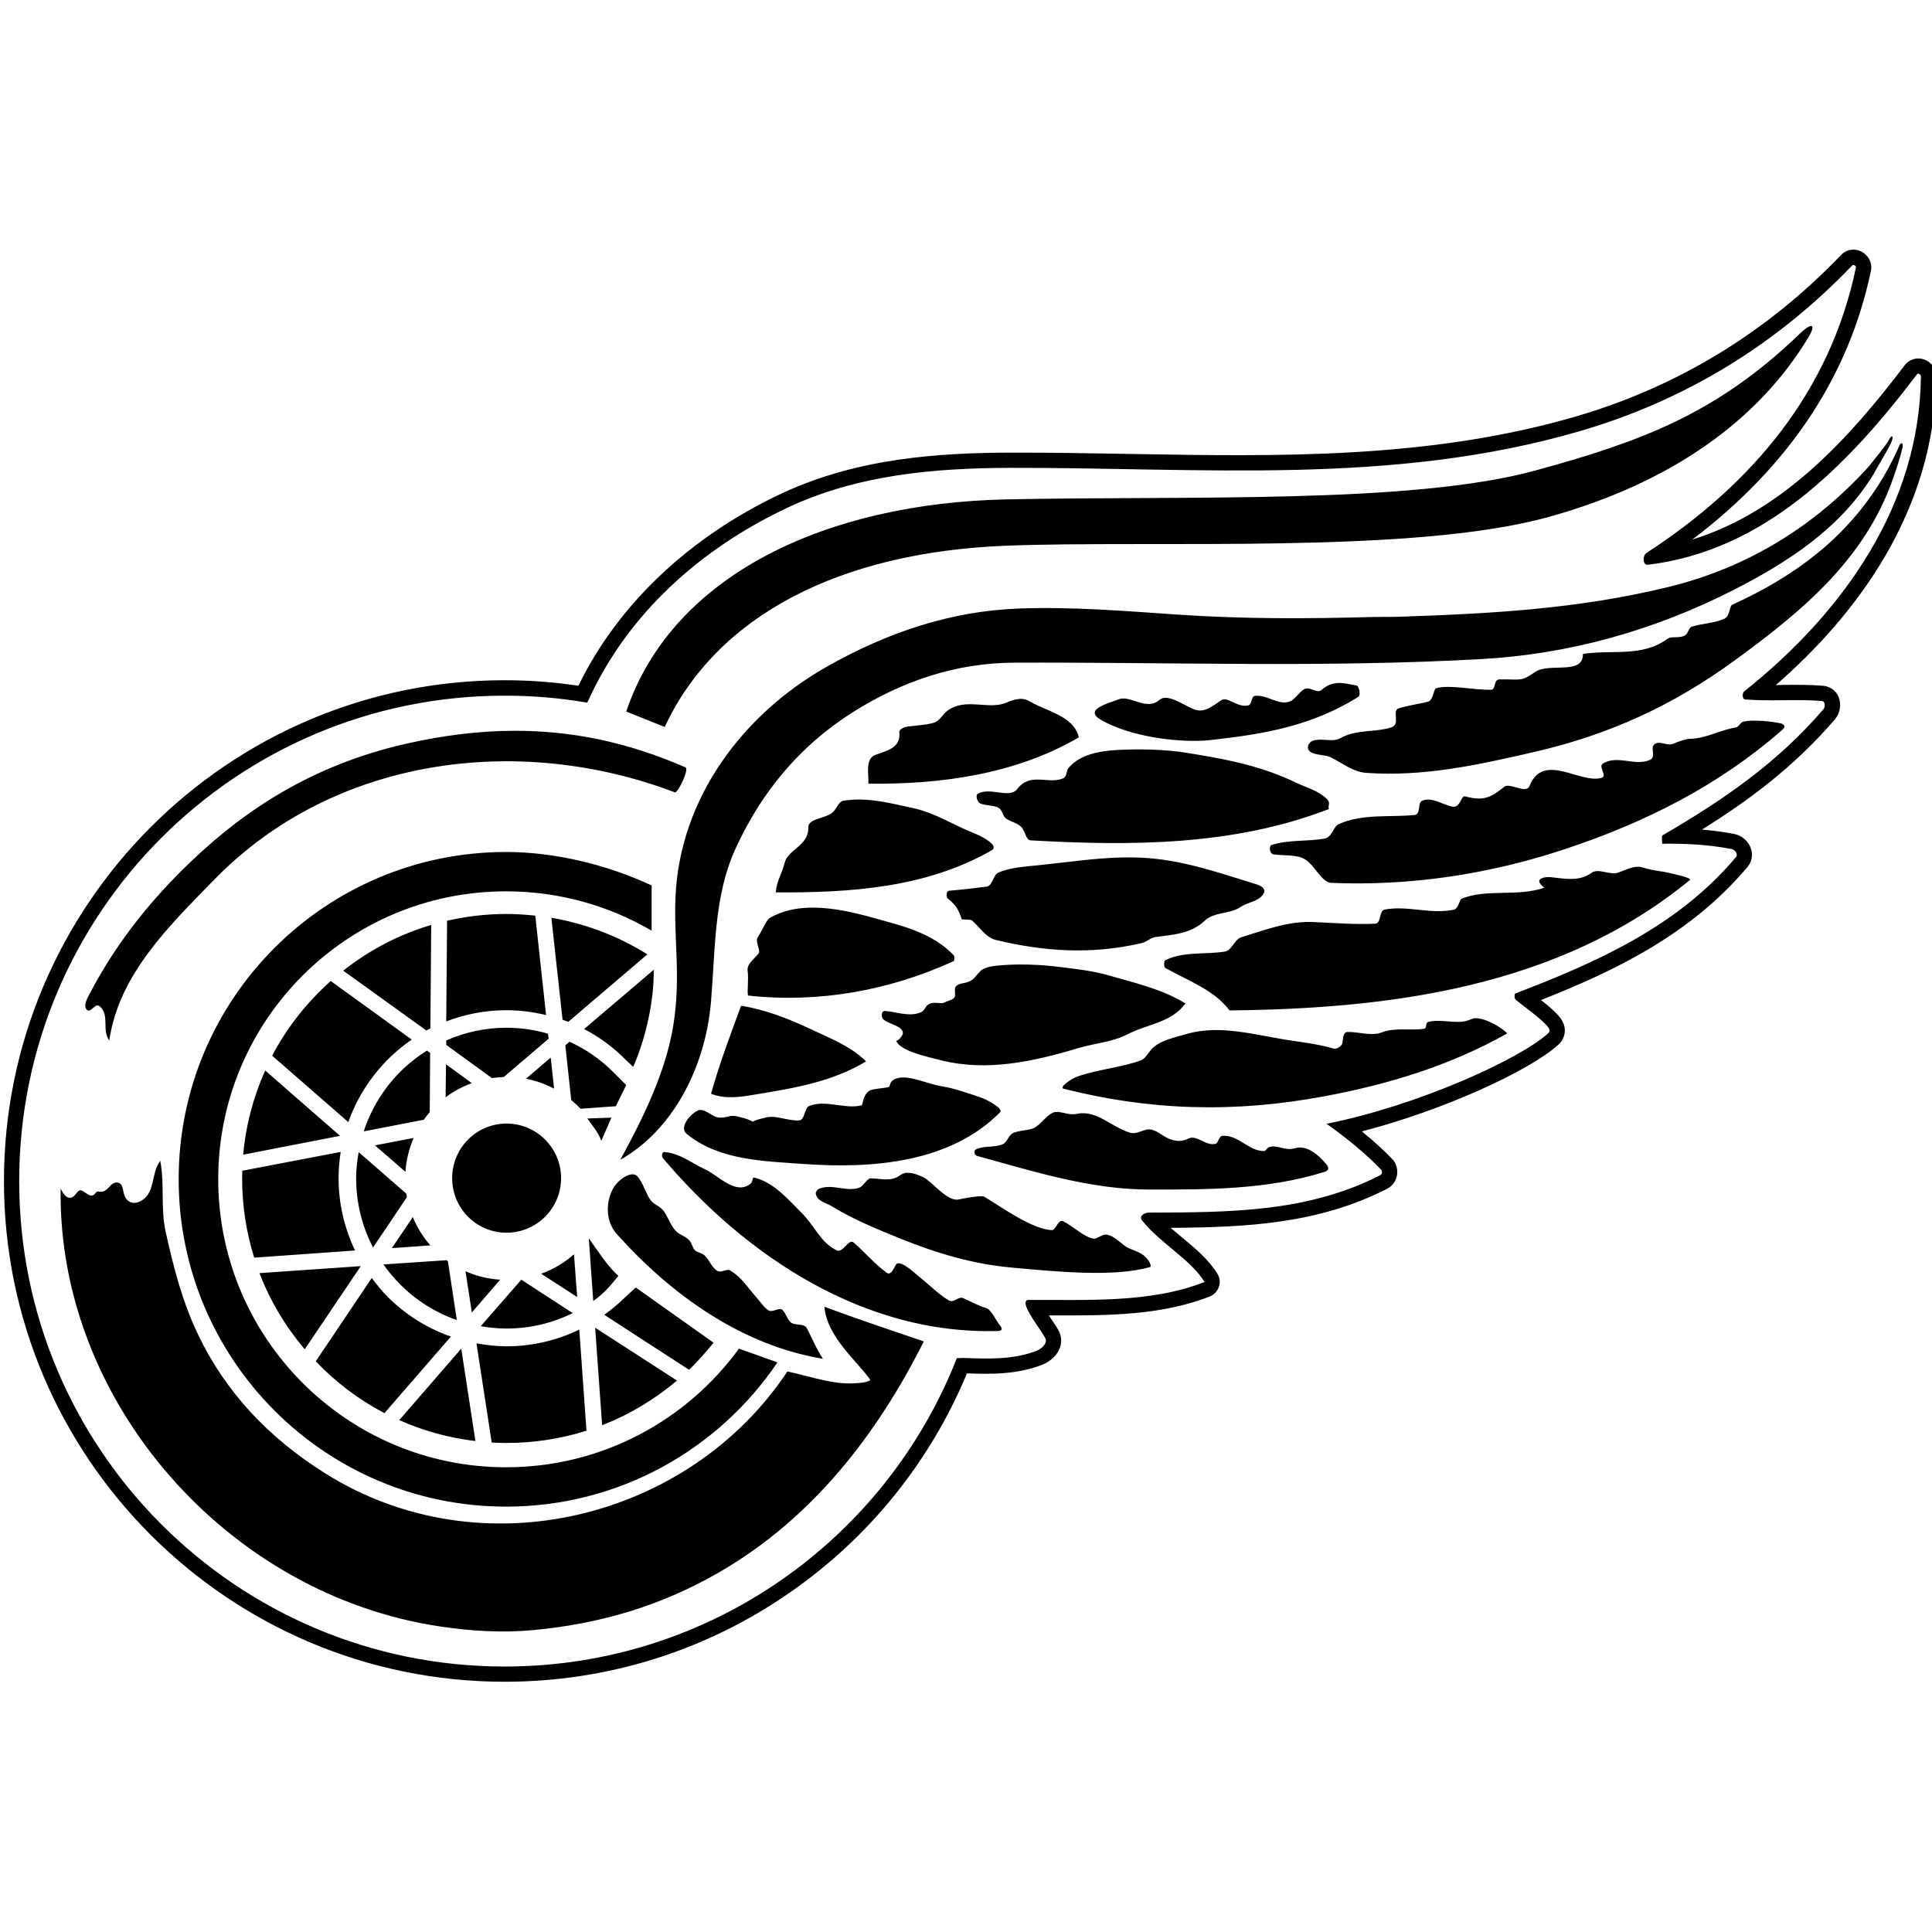 <?xml version="1.0" encoding="UTF-8" standalone="no"?>
<!-- Generator: Adobe Illustrator 13.0.2, SVG Export Plug-In . SVG Version: 6.00 Build 14948)  -->

<svg
   xmlns:dc="http://purl.org/dc/elements/1.1/"
   xmlns:cc="http://creativecommons.org/ns#"
   xmlns:rdf="http://www.w3.org/1999/02/22-rdf-syntax-ns#"
   xmlns:svg="http://www.w3.org/2000/svg"
   xmlns="http://www.w3.org/2000/svg"
   xmlns:sodipodi="http://sodipodi.sourceforge.net/DTD/sodipodi-0.dtd"
   xmlns:inkscape="http://www.inkscape.org/namespaces/inkscape"
   version="1.1"
   id="Layer_1"
   width="300"
   height="300"
   enable-background="new 0 0 385.248 359.438"
   xml:space="preserve"
   inkscape:version="0.48.3.1 r9886"
   sodipodi:docname="DET.svg"><defs
   id="defs254" /><sodipodi:namedview
   pagecolor="#ffffff"
   bordercolor="#666666"
   borderopacity="1"
   objecttolerance="10"
   gridtolerance="10"
   guidetolerance="10"
   inkscape:pageopacity="0"
   inkscape:pageshadow="2"
   inkscape:window-width="1366"
   inkscape:window-height="744"
   id="namedview252"
   showgrid="false"
   inkscape:zoom="1.3132196"
   inkscape:cx="206.97123"
   inkscape:cy="188.64258"
   inkscape:window-maximized="1"
   inkscape:current-layer="Layer_1"
   inkscape:window-x="0"
   inkscape:window-y="24" />
<g
   id="g236"
   transform="matrix(1.051,0,0,1.051,-56.96,-21.938)">
<path
   d="m 328.062,57.75 c -0.676,-0.004 -1.353,0.272 -1.844,0.781 -10.954,11.423 -24.104,19.451 -39.094,23.844 -21.732,6.369 -44.331,5.947 -66.188,5.562 -5.762,-0.103 -11.725,-0.203 -17.594,-0.188 -10.334,0.039 -22.407,0.768 -33.656,6.031 -13.594,6.363 -24.205,16.421 -30.031,28.406 -3.592,-0.533 -7.254,-0.812 -10.906,-0.812 -40.794,0 -73.969,33.202 -73.969,74 0,40.796 33.174,73.969 73.969,73.969 15.164,0 29.744,-4.559 42.156,-13.188 11.708,-8.126 20.712,-19.299 26.156,-32.375 3.382,0.131 7.476,0.199 11.219,-1.312 0.2,-0.081 1.891,-0.794 2.5,-2.438 0.307,-0.835 0.253,-1.733 -0.156,-2.531 -0.273,-0.517 -0.683,-1.121 -1.156,-1.812 -0.103,-0.146 -0.198,-0.303 -0.312,-0.469 l 0.75,0 c 7.79,0.017 15.816,0.052 23.062,-2.812 0.614,-0.243 1.091,-0.778 1.312,-1.406 0.208,-0.631 0.163,-1.309 -0.188,-1.875 -1.292,-2.142 -3.375,-3.872 -5.375,-5.531 -0.533,-0.447 -1.056,-0.878 -1.562,-1.312 11.141,-0.081 21.752,-0.561 31.938,-5.75 0.818,-0.418 1.352,-1.14 1.5,-2.031 0.151,-0.875 -0.104,-1.77 -0.719,-2.406 -1.275,-1.33 -2.784,-2.688 -4.469,-4.062 12.195,-3.159 24.755,-8.963 29,-12.781 1.04,-0.934 1.507,-2.59 0.156,-4.188 -0.656,-0.784 -1.673,-1.653 -2.688,-2.438 10.987,-4.342 22.132,-9.709 30.5,-19.656 0.662,-0.78 0.842,-1.808 0.5,-2.781 -0.375,-1.054 -1.337,-1.876 -2.438,-2.094 -1.553,-0.299 -3.104,-0.516 -4.781,-0.656 6.77,-4.209 13.627,-9.254 19.688,-16.344 0.718,-0.841 0.926,-2.204 0.5,-3.25 -0.397,-0.946 -1.288,-1.574 -2.312,-1.656 -1.982,-0.154 -3.948,-0.15 -5.844,-0.125 -0.383,0.009 -0.75,0.031 -1.125,0.031 11.39,-9.917 23.518,-25.252 23.719,-45.625 0.01,-1.108 -0.752,-2.126 -1.844,-2.5 -1.033,-0.35 -2.164,-0.014 -2.812,0.844 -8.045,10.604 -17.925,21.605 -31.406,25.781 14.29,-10.809 23.149,-24.138 26.406,-39.75 0.218,-1.092 -0.343,-2.231 -1.375,-2.781 -0.386,-0.203 -0.782,-0.31 -1.188,-0.312 z m -0.125,2.281 c 0.032,-0.009 0.061,-3.2e-4 0.094,0 0.199,0.002 0.407,0.187 0.375,0.344 -3.825,18.346 -15.267,31.985 -30.938,42.188 -0.631,0.41 -0.592,1.857 0.219,1.75 17.182,-2.094 29.444,-14.575 39.75,-28.156 0.175,-0.229 0.562,0.077 0.562,0.312 -0.184,18.853 -11.26,34.741 -26.156,46.594 -0.19,0.15 -0.351,1.113 0.25,1.156 3.758,0.294 7.491,-0.08 11.25,0.219 0.603,0.044 0.487,0.953 0.281,1.188 -6.795,7.934 -14.777,13.422 -23.781,18.656 -0.201,0.124 -0.062,0.793 -0.062,1.25 3.434,-0.047 6.766,0.115 10.25,0.781 0.479,0.098 1.018,0.738 0.625,1.219 -8.646,10.254 -20.556,15.515 -32.594,20.125 -0.11,0.056 -0.16,0.682 0.031,0.875 0.566,0.567 3.585,2.617 4.719,3.969 0.239,0.27 0.546,0.652 0.094,1.062 -4.282,3.842 -19.182,10.637 -32.719,13.344 2.741,1.94 5.664,4.279 8.031,6.75 0.234,0.244 0.247,0.666 -0.156,0.875 -10.703,5.451 -22.035,5.456 -34.188,5.5 -0.383,0 -1.514,0.409 -0.938,1.156 2.551,3.285 7.193,5.753 9.219,9.094 -8.001,3.159 -17.361,2.595 -26.062,2.656 -0.5,0.008 -0.405,0.658 -0.281,0.969 0.533,1.44 2.249,3.59 2.812,4.656 0.451,0.874 -0.769,1.669 -1.188,1.844 -3.469,1.391 -7.361,1.235 -10.875,1.094 l -1,0.031 c -10.459,26.681 -36.428,45.562 -66.812,45.562 -39.608,0 -71.719,-32.105 -71.719,-71.719 1.5e-4,-39.617 32.11,-71.719 71.719,-71.719 4.16,0 8.229,0.34 12.188,1.031 l 0.188,-0.344 c 5.87,-12.92 16.78,-22.546 29.5,-28.5 10.297,-4.824 21.552,-5.809 32.719,-5.844 28.199,-0.089 56.587,2.695 84.406,-5.469 15.445,-4.525 28.885,-12.738 40.094,-24.438 0.026,-0.027 0.062,-0.054 0.094,-0.062 z m -6.156,9 c -0.05,-0.002 -0.12,0.009 -0.188,0.031 -0.326,0.105 -0.853,0.503 -1.562,1.188 -12.153,11.678 -23.215,15.826 -38.938,20.125 -18.347,5.03 -51.466,3.714 -78.25,4.281 -26.233,0.559 -49.223,10.92 -56.125,31.344 l 5.688,2.281 c 7.696,-16.529 25.948,-25.83 50.438,-26.781 21.941,-0.857 60.234,1.328 80.281,-4.281 17.821,-4.978 30.757,-14.079 38.25,-26.5 0.651,-1.075 0.756,-1.673 0.406,-1.688 z m 11.938,16.312 c -0.108,-0.012 -0.281,0.183 -0.469,0.562 -0.384,0.759 -2.362,3.116 -2.938,3.875 -7.888,8.719 -17.773,14.921 -29.594,17.812 -13.375,3.276 -26.478,3.958 -39.906,4.406 -1.142,0.035 -2.646,0.006 -3.781,0.031 -9.55,0.269 -19.1,0.308 -28.719,-0.344 -7.89,-0.533 -15.716,-1.196 -23.594,-0.906 -10.037,0.375 -19.402,3.522 -28.312,8.562 -12.583,7.111 -21.749,19.534 -22.406,33.969 -0.286,6.262 0.822,11.875 -0.312,18.969 -1.126,7.06 -4.569,13.953 -7.844,19.938 7.404,-4.128 12.554,-13.178 13.406,-23.438 0.649,-7.746 0.417,-15.5 3.594,-22.469 3.75,-8.237 9.376,-15.162 17.312,-20.188 7.478,-4.726 15.437,-7.31 23.875,-7.344 23.037,-0.089 45.999,0.762 69.062,-0.531 12.945,-0.716 25.498,-4.237 37.188,-10.188 7.993,-4.091 15.801,-9.072 20.719,-17.125 0.482,-0.952 2.436,-4.093 2.719,-4.938 0.145,-0.428 0.108,-0.644 0,-0.656 z m 1.375,1.031 c -0.108,0.042 -0.24,0.184 -0.344,0.469 -0.29,0.759 -1.459,3.142 -2.5,4.844 -5.31,8.728 -12.933,14.356 -22.125,18.531 -0.451,0.201 -0.289,1.661 -1.156,2.062 -1.476,0.682 -3.168,0.679 -4.75,1.156 -0.602,0.175 -0.541,0.97 -1.031,1.281 -0.851,0.542 -2.006,0.087 -2.625,0.531 -3.792,2.789 -8.29,1.551 -12.5,2.25 0.06,3.169 -4.941,1.246 -7,2.625 -2.249,1.501 -1.945,1.091 -5.281,1.125 -1.04,0.018 -0.472,1.523 -1.312,1.531 -2.661,0.051 -6.102,-0.799 -8.094,-0.219 -0.351,0.103 -0.461,1.785 -1.156,1.969 -1.451,0.388 -2.989,0.552 -4.375,1 -1.074,0.333 0.348,2.361 -1.094,2.812 -2.436,0.781 -5.133,0.23 -7.594,1.625 -0.973,0.55 -2.397,0.02 -3.656,0.25 -1.066,0.192 -1.465,1.313 -0.594,1.812 0.788,0.444 2.098,0.344 2.875,0.719 1.809,0.892 3.309,2.171 5.25,2.312 8.437,0.602 16.473,-1.153 24.875,-3.094 11.052,-2.559 20.401,-6.816 29.688,-13.594 9.905,-7.235 19.066,-14.825 23.25,-26.688 0.567,-1.617 1.031,-3.012 1.406,-4.531 0.149,-0.584 0.024,-0.851 -0.156,-0.781 z m -83.031,35.406 c -0.877,0.002 -1.767,0.259 -2.656,1.062 -0.606,0.542 -1.734,-0.628 -2.562,-0.125 -0.673,0.405 -1.352,1.473 -1.969,1.75 -1.725,0.759 -3.395,-1.003 -5.281,-0.781 -0.55,0.068 -0.418,1.278 -0.969,1.406 -1.612,0.388 -3.052,-1.374 -3.969,-0.781 -1.4,0.9 -2.551,2.049 -4.25,1.281 -1.632,-0.733 -3.797,-2.281 -4.906,-1.312 -1.929,1.684 -4.294,-0.751 -6,-0.094 -1.434,0.567 -5.305,1.505 -2.656,3.031 4.679,2.725 12.307,3.436 16.156,3 7.972,-0.883 14.9,-2.046 21.875,-6.375 0.418,-0.265 0.099,-1.633 -0.25,-1.688 -0.825,-0.122 -1.686,-0.377 -2.562,-0.375 z m -46.969,2.344 c -0.145,-0.006 -0.291,0.017 -0.438,0.031 -0.586,0.059 -1.182,0.269 -1.781,0.531 -2.611,1.117 -5.974,-0.784 -8.656,1.156 -0.768,0.55 -1.162,1.587 -2.156,1.844 -1.233,0.32 -2.492,0.364 -3.75,0.531 -0.461,0.06 -1.31,0.354 -1.25,0.875 0.256,2.239 -1.818,2.706 -3.469,3.281 -1.608,0.572 -1.043,2.707 -1.094,4.281 10.669,0.132 21.739,-1.375 31.094,-6.844 -0.794,-3.177 -4.631,-3.773 -7.25,-5.312 -0.394,-0.229 -0.816,-0.358 -1.25,-0.375 z m 108.344,3.219 c -0.611,0.003 -1.198,0.04 -1.688,0.156 -0.409,0.094 -0.656,0.784 -1.062,0.844 -2.512,0.414 -4.276,1.615 -6.844,1.688 -0.534,0.026 -1.709,0.386 -2.406,0.719 -0.925,0.444 -2.18,-0.631 -2.906,0.188 -0.472,0.524 0.322,1.782 -0.531,2.188 -2.24,1.044 -4.838,-0.822 -7.031,0.594 -0.626,0.418 0.7,1.812 -0.125,2.062 -3.151,0.99 -8.605,-3.889 -10.656,1.188 -0.323,0.793 -1.323,0.408 -1.938,0.25 -0.594,-0.159 -1.431,-0.42 -1.781,-0.125 -1.929,1.565 -3.073,2.196 -5.781,1.438 -0.691,-0.201 -0.674,1.828 -2,1.5 -1.531,-0.358 -3.007,-1.463 -4.406,-0.844 -0.645,0.29 -0.147,2.008 -1.094,2.094 -3.787,0.367 -7.694,-0.213 -11.188,1.344 -0.858,0.384 -0.958,1.956 -2.156,2.156 -2.666,0.435 -5.306,0.132 -7.781,0.938 -0.401,0.127 -0.33,1.282 0.281,1.375 1.6,0.239 3.396,-0.014 4.625,0.719 1.497,0.891 2.47,3.44 3.938,3.5 11.636,0.474 23.212,-1.245 34.438,-4.969 11.794,-3.911 22.623,-9.29 32.156,-17.625 0.584,-0.511 0.285,-0.731 0,-0.906 -0.177,-0.102 -2.23,-0.479 -4.062,-0.469 z m -183.406,1.5 c -5.094,0.023 -10.243,0.671 -15.531,1.844 -11.739,2.615 -21.613,7.918 -30.438,15.938 -6.846,6.228 -12.431,13.044 -16.688,21.188 -0.337,0.656 -0.895,1.68 -0.344,2.25 0.567,0.593 1.192,-1.081 1.875,-0.531 1.544,1.284 0.294,3.535 1.438,5.062 1.407,-9.729 8.814,-16.905 15.531,-23.781 17.587,-18.03 44.831,-21.687 68.031,-12.875 0.426,0.166 2.16,-3.437 1.562,-3.688 -8.598,-3.772 -16.947,-5.444 -25.438,-5.406 z m 92.625,2.75 c -0.677,-0.005 -1.364,0.017 -2,0.031 -3.093,0.073 -6.685,0.391 -8.625,2.75 -0.313,0.388 -0.152,1.267 -0.844,1.531 -2.257,0.866 -4.747,-0.978 -6.688,1.531 -1.169,1.522 -4.003,-0.356 -5.844,0.719 -0.409,0.239 -0.011,1.273 0.312,1.406 0.861,0.384 2.311,0.275 2.844,0.719 0.568,0.46 0.506,1.138 1.031,1.531 0.652,0.482 1.865,0.677 2.406,1.438 0.427,0.576 0.575,1.747 1.188,1.781 14.823,0.836 30.031,0.822 44.094,-4.625 -0.203,-0.441 0.299,-0.896 -0.25,-1.438 -1.344,-1.339 -3.099,-1.727 -4.625,-2.469 -5.494,-2.644 -10.976,-3.595 -17.188,-4.562 -1.673,-0.211 -3.781,-0.33 -5.812,-0.344 z M 181.344,139 c -0.851,-0.015 -1.727,0.043 -2.594,0.188 -0.499,0.085 -0.875,0.881 -1.25,1.406 -0.934,1.318 -3.892,1.025 -3.875,2.531 0.047,2.733 -3.019,3.243 -3.5,5.219 -0.375,1.548 -1.198,2.717 -1.312,4.375 10.945,0.064 22.202,-0.653 31.906,-6.219 1.156,-0.674 -1.373,-2.035 -2.562,-2.5 -3.067,-1.203 -5.7,-3.008 -9.125,-3.75 -2.627,-0.564 -5.134,-1.205 -7.688,-1.25 z m -52.375,7.75 c -26.706,0 -48.375,21.638 -48.375,48.344 0,26.705 21.669,48.375 48.375,48.375 16.695,0 31.401,-8.457 40.094,-21.312 L 163.375,220.125 c -7.733,10.619 -20.262,17.531 -34.406,17.531 -23.49,0 -42.531,-19.073 -42.531,-42.562 0,-23.499 19.041,-42.531 42.531,-42.531 7.844,0 15.191,2.119 21.5,5.812 l 0,-6.688 c -6.752,-3.14 -14.45,-4.938 -21.5,-4.938 z m 90.875,0.812 c -4.012,0.101 -7.988,0.706 -12.031,1.125 -2.086,0.217 -4.209,0.317 -6.094,1.094 -0.807,0.341 -0.85,1.979 -1.781,2.094 -1.818,0.227 -3.635,0.445 -5.469,0.594 -0.593,0.051 -0.434,1.006 -0.25,1.156 1.189,0.951 1.563,1.563 2.062,3.031 0.042,0.149 1.271,-0.007 1.531,0.219 1.191,1.032 2.035,2.517 3.531,2.875 7.188,1.728 14.133,2.171 21.5,0.469 0.784,-0.188 1.355,-0.808 2.062,-0.906 2.576,-0.329 5.28,-0.491 7.281,-2.406 1.417,-1.343 3.675,-0.942 5.25,-2 1.187,-0.802 2.688,-0.811 3.406,-1.938 0.583,-0.925 -0.612,-1.331 -1.281,-1.531 -5.233,-1.601 -10.255,-3.367 -15.688,-3.781 -1.351,-0.1 -2.694,-0.127 -4.031,-0.094 z m 76.188,1.375 c -0.95,0.053 -1.849,0.561 -2.812,0.875 -1.202,0.401 -2.865,-0.737 -3.906,0.031 -1.548,1.138 -3.381,0.916 -4.969,0.75 -0.758,-0.082 -1.921,-0.338 -2.594,0.188 -0.427,0.337 0.18,0.883 0.594,1.25 -4.009,1.381 -8.432,0.098 -12.219,1.625 -0.29,0.125 -0.457,1.489 -1.156,1.625 -3.484,0.708 -6.728,-0.658 -10.188,-0.031 -0.874,0.166 -0.477,2.048 -1.406,2.094 -3.101,0.145 -6.127,-0.117 -9.219,-0.25 -3.685,-0.149 -7.077,1.183 -10.562,2.25 -1.032,0.311 -1.36,1.959 -2.469,2.125 -3.002,0.465 -6.039,-0.07 -8.781,1.281 -0.192,0.099 -0.201,1.018 0,1.125 3.361,1.892 7.213,3.222 9.5,6.281 23.388,-0.234 48.536,-3.289 68,-19.25 0.382,-0.316 -1.923,-0.804 -3.156,-1.094 -1.211,-0.277 -2.22,-0.268 -3.688,-0.75 -0.328,-0.107 -0.652,-0.143 -0.969,-0.125 z M 174.375,154.969 c -2.277,-0.01 -4.475,0.392 -6.406,1.5 -0.601,0.341 -1.072,1.768 -1.781,2.812 -0.521,0.789 0.48,1.992 0.062,2.5 -0.775,0.934 -1.735,1.533 -1.594,2.531 0.192,1.433 -0.173,3.621 0.125,3.656 10.314,1.126 20.767,-0.717 30.312,-5.094 0.132,-0.06 0.175,-0.692 0,-0.875 -3.161,-3.327 -7.603,-4.337 -11.906,-5.531 -2.807,-0.782 -5.885,-1.487 -8.812,-1.5 z m -45.344,0.938 c -3.011,0 -5.948,0.356 -8.781,1 l -0.125,14.875 c 2.772,-1.065 5.771,-1.656 8.906,-1.656 2.001,0 3.958,0.263 5.844,0.719 l -1.594,-14.688 c -1.391,-0.149 -2.808,-0.25 -4.25,-0.25 z m 6.625,0.562 1.656,15.062 c 0.286,0.094 0.567,0.202 0.844,0.312 l 11.688,-9.969 c -4.24,-2.666 -9.062,-4.522 -14.188,-5.406 z m -17.75,1.062 c -4.794,1.412 -9.174,3.734 -13,6.75 l 12.281,8.844 c 0.201,-0.111 0.394,-0.209 0.594,-0.312 l 0.125,-15.281 z m 86.562,5.844 c -0.708,0.011 -1.419,0.044 -2.125,0.094 -0.995,0.073 -2.157,0.148 -3.031,0.656 -0.461,0.268 -0.987,1.196 -1.562,1.562 -0.9,0.584 -1.72,0.314 -2.312,0.906 -0.358,0.35 0.024,1.288 -0.219,1.625 -0.333,0.456 -1.057,0.525 -1.5,0.781 -0.465,0.242 -1.408,-0.142 -2.125,0.156 -0.717,0.295 -0.746,0.985 -1.219,1.219 -1.736,0.892 -4.27,-0.155 -5.469,-0.125 -0.618,0.009 -0.45,0.997 -0.25,1.188 0.776,0.768 3.014,0.99 2.938,2.125 -0.025,0.261 -0.672,1.157 -1,1.062 0.567,1.494 4.221,2.292 6.656,2.906 6.717,1.685 13.598,0.205 20.281,-1.812 2.436,-0.735 4.971,-0.847 7.312,-2.062 2.901,-1.501 6.381,-1.655 8.5,-4.531 -3.485,-2.128 -7.349,-2.988 -11.281,-4.125 -2.401,-0.698 -4.75,-0.943 -7.188,-1.25 -2.15,-0.275 -4.283,-0.407 -6.406,-0.375 z m -53.688,0.781 -10.281,8.75 c 2.223,1.155 4.277,2.672 6.094,4.5 L 147.75,178.5 c 1.907,-4.369 3.091,-9.869 3.031,-14.344 z m -47.719,1.656 c -3.493,3.119 -6.455,6.847 -8.656,11.031 l 11.25,9.812 c 1.77,-4.983 5.096,-9.254 9.375,-12.188 L 103.062,165.812 z m 60.625,3.656 c -1.583,4.299 -3.196,8.577 -4.438,13 2.132,0.847 4.353,0.475 6.469,0.125 5.792,-0.951 11.396,-1.863 16.438,-4.906 -2.261,-2.252 -5.327,-3.416 -8.219,-4.781 -3.319,-1.565 -6.642,-2.861 -10.25,-3.438 z m 108.469,1.844 c -0.23,0.009 -0.443,0.071 -0.625,0.156 -1.918,0.893 -4.152,-0.119 -6.281,0.375 -0.559,0.132 -0.138,0.951 -0.688,1.031 -2.089,0.299 -4.253,-0.236 -6.219,0.531 -1.531,0.593 -3.377,-0.101 -5.062,-0.062 -0.64,0.018 -0.646,0.903 -0.75,1.594 -0.089,0.604 -0.99,0.955 -1.25,0.875 -2.099,-0.619 -4.108,-0.875 -6.219,-1.188 -5.328,-0.781 -10.587,-2.463 -15.594,-0.969 -1.636,0.491 -3.812,0.881 -5.062,2.156 -0.485,0.49 -0.984,1.482 -1.625,1.719 -3.062,1.101 -6.393,1.331 -9.438,2.406 -0.931,0.333 -2.684,1.606 -2.031,1.781 12.784,3.259 25.293,3.612 38.562,1.125 9.726,-1.817 18.64,-4.58 27,-9.281 -0.552,-0.698 -3.11,-2.311 -4.719,-2.25 z m -143.125,1.406 c -3.126,0 -6.125,0.655 -8.906,1.875 l 0,0.656 6.75,4.906 c 0.571,-0.076 1.165,-0.138 1.75,-0.156 l 6.625,-5.656 -0.094,-0.75 c -1.966,-0.568 -4.017,-0.875 -6.125,-0.875 z m 9.312,2.062 -0.625,0.531 0.875,8.094 c 0.478,0.4 0.948,0.816 1.375,1.281 l 5.219,-0.375 1.531,-3.125 -1.969,-1.969 c -1.89,-1.884 -4.047,-3.353 -6.406,-4.438 z m -21.062,1.312 c -1.415,0.883 -2.732,1.92 -3.938,3.125 -2.508,2.518 -4.34,5.537 -5.406,8.812 l 8.875,-1.719 c 0.281,-0.393 0.559,-0.768 0.875,-1.125 l 0.062,-8.75 -0.469,-0.344 z m 18.281,1.031 -3.656,3.125 c 1.476,0.285 2.872,0.788 4.156,1.469 l -0.5,-4.594 z m -15.469,1 -0.062,4.875 c 1.169,-0.882 2.476,-1.586 3.875,-2.094 l -3.812,-2.781 z M 93.375,179.031 c -1.727,3.851 -2.858,8.044 -3.25,12.438 l 14.312,-2.781 -11.062,-9.656 z m 94.469,1.031 c -0.547,-0.021 -1.069,0.052 -1.531,0.281 -0.568,0.29 -0.651,0.843 -0.719,1.094 -0.618,0.243 -2.526,0.264 -2.969,0.594 -1.075,0.789 -0.874,2.078 -1.156,2.156 -2.443,0.609 -5.469,-0.925 -7.781,0.125 -0.623,0.285 -0.587,2.033 -1.406,2.094 -1.676,0.124 -3.525,-0.882 -5.125,-0.375 -0.29,0.09 -1.151,0.204 -1.719,0.562 -0.878,-0.451 -1.357,-0.535 -2.5,-0.812 -0.849,-0.21 -1.651,0.363 -2.688,0.188 -0.973,-0.166 -2.074,-1.491 -3,-1 -1.292,0.686 -2.707,2.545 -1.594,3.438 4.829,3.923 11.318,4.005 17.281,4.438 10.135,0.726 21.665,-0.171 29.031,-7.656 0.461,-0.474 -1.68,-1.785 -3.094,-2.25 -1.827,-0.602 -3.635,-1.26 -5.469,-1.562 -1.958,-0.316 -3.921,-1.25 -5.562,-1.312 z m 22.562,5.094 c -0.282,-0.004 -0.559,0.036 -0.812,0.188 -1.094,0.653 -1.422,1.464 -2.531,2.125 -0.758,0.457 -2.518,0.385 -3.312,0.875 -0.605,0.367 -0.747,1.313 -1.438,1.594 -1.282,0.542 -2.818,0.134 -4.031,0.812 -0.14,0.089 -0.232,0.77 0.281,0.906 8.632,2.375 16.87,4.992 25.656,4.969 8.617,-0.007 17.162,0.02 25.625,-2.594 0.674,-0.2 0.803,-0.588 0.25,-1.219 -1.188,-1.386 -2.824,-2.814 -4.625,-2.281 -1.459,0.427 -2.596,-0.617 -3.812,-0.156 -0.276,0.116 -0.45,0.553 -0.688,0.562 -2.277,0.034 -3.827,-2.434 -6.156,-2.25 -0.58,0.051 -0.576,1.075 -1.062,1.188 -1.441,0.34 -2.709,-1.408 -4,-0.781 -0.917,0.448 -1.578,0.417 -2.469,0.156 -1.144,-0.332 -1.984,-1.326 -3.094,-1.5 -0.968,-0.158 -1.93,0.786 -3.031,0.469 -2.75,-0.801 -4.897,-3.399 -7.844,-2.781 -1.094,0.236 -2.06,-0.271 -2.906,-0.281 z m -65.875,0.844 -3.562,0.125 c 0.802,1.145 1.601,1.97 2.062,3.312 l 1.5,-3.438 z m -15.5,0.875 c -4.444,0 -8.031,3.616 -8.031,8.062 0,4.457 3.586,8.062 8.031,8.062 4.457,0.001 8.062,-3.606 8.062,-8.062 0,-4.445 -3.606,-8.062 -8.062,-8.062 z M 115.312,189 l -5.719,1.094 4.5,3.906 c 0.124,-1.774 0.545,-3.446 1.219,-5 z M 104.531,191.062 90,193.844 c -0.017,0.376 -0.031,0.751 -0.031,1.125 0,4.074 0.63,8.03 1.781,11.719 l 14.906,-1.062 c -1.578,-3.3 -2.438,-6.915 -2.438,-10.688 0,-1.319 0.119,-2.617 0.312,-3.875 z m 2.656,0.031 c -0.218,1.267 -0.375,2.535 -0.375,3.844 0,3.634 0.874,7.119 2.5,10.25 l 5,-7.438 c -0.025,-0.174 -0.069,-0.349 -0.094,-0.531 l -7.031,-6.125 z m 45.062,0 c -0.312,0.12 -0.286,0.685 -0.125,0.875 12.562,14.861 30.009,26.012 49.156,25.562 0.447,-0.008 1.376,0.044 0.625,-0.875 -0.589,-0.732 -1.273,-2.322 -2.031,-2.531 -1.216,-0.342 -2.289,-1.01 -3.406,-1.469 -0.691,-0.282 -1.352,0.783 -2.094,0.344 -1.502,-0.9 -2.771,-2.206 -3.969,-3.156 -0.951,-0.761 -2.865,-2.656 -3.688,-2.281 -0.312,0.146 -0.754,1.93 -1.531,1.344 -1.873,-1.396 -3.094,-2.912 -4.844,-4.438 -0.793,-0.691 -1.548,1.612 -2.562,1.125 -2.333,-1.14 -3.295,-3.668 -5.094,-5.469 -2.094,-2.081 -4.085,-4.491 -6.969,-5.25 -0.482,-0.132 -0.199,0.546 -0.656,0.906 -2.2,1.719 -4.64,-1.21 -6.781,-2.188 -1.958,-0.908 -3.675,-2.342 -5.875,-2.5 -0.059,-0.003 -0.112,-0.017 -0.156,0 z m -74.375,1.281 c -1.484,1.941 -0.592,4.949 -3.125,6.062 -0.691,0.311 -1.518,0.204 -2,-0.594 -0.474,-0.776 -0.247,-2.019 -1.062,-2.219 -1.352,-0.332 -1.373,1.681 -3.062,1.281 -0.167,-0.043 -0.418,0.46 -0.688,0.562 -0.874,0.306 -1.592,-1.271 -2.25,-0.531 -0.46,0.519 -0.753,1.088 -1.469,0.844 -0.593,-0.208 -1.062,-1.345 -1.062,-1.281 -0.461,31.448 24.634,60.033 56.125,64.688 4.551,0.674 9.027,0.952 13.625,0.531 9.844,-0.908 18.91,-3.545 27.625,-8.594 13.726,-7.951 23.254,-20.332 30.156,-34.062 -5.225,-1.774 -10.414,-3.514 -14.688,-5.125 0.358,4.426 4.708,7.877 6.781,10.812 0.077,0.106 -0.705,0.332 -0.969,0.375 -1.36,0.191 -2.733,0.191 -4.094,0 -2.482,-0.35 -5.098,-1.193 -7.188,-1.625 -14.49,21.849 -45.269,29.587 -68.375,15 -8.274,-5.218 -14.64,-11.93 -18.719,-20.5 -2.299,-4.823 -3.564,-9.752 -4.75,-15.062 -0.789,-3.562 -0.147,-7.061 -0.812,-10.562 z m 110.219,1.781 c -0.329,0.04 -0.665,0.169 -0.938,0.375 -1.322,0.977 -2.88,0.454 -4.312,0.438 -0.567,-0.008 -1.059,1.18 -1.75,1.406 -1.962,0.631 -4.13,-0.741 -6.062,0.219 -0.052,0.026 -0.329,0.428 -0.312,0.562 0.133,1.217 1.484,1.395 2.375,1.938 3.314,2.026 6.704,3.386 10.219,4.812 5.255,2.128 10.65,3.735 16.375,4.25 6.436,0.576 15.145,1.471 20.438,-0.094 0.27,-0.086 -0.161,-1.109 -0.969,-1.719 -0.826,-0.64 -2.046,-0.892 -2.562,-1.25 -1.196,-0.849 -1.845,-1.655 -2.938,-1.812 -0.559,-0.086 -1.429,0.684 -1.906,0.594 -1.484,-0.268 -2.66,-1.611 -4.469,-2.562 -0.743,-0.384 -1.103,1.353 -1.688,1.312 -2.989,-0.169 -7.302,-3.34 -9.969,-4.938 -0.481,-0.277 -3.34,0.307 -3.812,0.406 -1.711,0.338 -3.894,-2.682 -5.25,-3.312 -0.632,-0.293 -1.414,-0.612 -2.156,-0.625 -0.111,-0.002 -0.203,-0.013 -0.312,0 z m -40.562,0.219 c -0.993,0.086 -2.32,1.211 -2.812,2.188 -1.071,2.133 -1.017,4.83 0.625,6.656 8.045,8.986 18.477,16.439 30.438,18.406 -0.893,-1.277 -1.833,-3.528 -2.375,-4.5 -0.427,-0.784 -1.522,-0.359 -2.281,-0.812 -0.563,-0.332 -0.824,-1.49 -1.375,-1.938 -0.418,-0.35 -1.445,0.428 -1.969,0.125 -0.734,-0.438 -1.29,-1.356 -1.875,-2 -0.64,-0.708 -1.217,-1.507 -1.844,-2.219 -0.597,-0.675 -1.249,-1.263 -2,-1.719 -0.409,-0.235 -1.202,0.279 -1.688,0.156 -0.874,-0.235 -1.378,-1.748 -2.094,-2.375 -0.41,-0.367 -1.039,-0.4 -1.406,-0.75 -0.367,-0.359 -0.451,-1.043 -0.844,-1.469 -0.508,-0.567 -1.262,-0.763 -1.812,-1.219 -0.764,-0.611 -1.322,-2.166 -1.906,-3.031 -0.576,-0.854 -1.442,-0.935 -2,-1.688 -0.7,-0.941 -1.089,-2.549 -1.938,-3.5 -0.213,-0.242 -0.513,-0.341 -0.844,-0.312 z m -32.344,6.312 -3.094,4.594 5.688,-0.406 c -1.092,-1.241 -1.963,-2.651 -2.594,-4.188 z m 26,3.125 0.656,9.281 c 1.659,-1.182 2.435,-2.151 3.719,-3.719 -1.52,-1.289 -3.117,-3.797 -4.375,-5.562 z M 139,206.188 c -1.407,1.242 -3.044,2.226 -4.844,2.875 L 139.469,212.5 139,206.188 z m -18.844,0.875 -9.312,0.625 c 0.733,1.048 1.582,2.052 2.5,2.969 2.401,2.402 5.234,4.158 8.344,5.25 l -1.312,-8.688 c -0.072,-0.055 -0.146,-0.107 -0.219,-0.156 z m -12.656,0.875 -14.969,1.031 c 1.586,4.141 3.877,7.933 6.688,11.25 L 107.5,207.938 z m 15.469,0.75 0.938,6.094 4.188,-4.844 c -1.818,-0.106 -3.543,-0.542 -5.125,-1.25 z m -13.844,1 L 100.844,222 c 2.935,3.066 6.356,5.671 10.156,7.656 l 9.812,-11.312 c -3.468,-1.216 -6.638,-3.173 -9.312,-5.844 -0.874,-0.874 -1.65,-1.841 -2.375,-2.812 z m 22.094,0.25 -6,6.875 c 1.25,0.213 2.529,0.344 3.812,0.344 3.515,0 6.837,-0.822 9.781,-2.281 l -7.594,-4.938 z m 16.906,1.156 -1.531,1.406 c -0.973,0.968 -2.025,1.84 -3.125,2.625 L 156,223.25 c 1.546,-1.484 2.674,-2.857 3.625,-4 l -11.5,-8.156 z m -6,5.938 1.031,14.406 c 4.069,-1.565 7.787,-3.835 11.062,-6.594 l -12.094,-7.812 z m -2.344,0.281 c -3.31,1.6 -6.958,2.469 -10.75,2.469 -1.501,0 -2.986,-0.172 -4.438,-0.438 l 2.25,14.656 c 0.725,0.034 1.454,0.062 2.188,0.062 4.125,0 8.094,-0.633 11.812,-1.812 l -1.062,-14.938 z m -17.438,2.812 -9.156,10.562 c 3.511,1.569 7.283,2.619 11.25,3.094 L 122.344,220.125 z"
/>
</g></svg>
